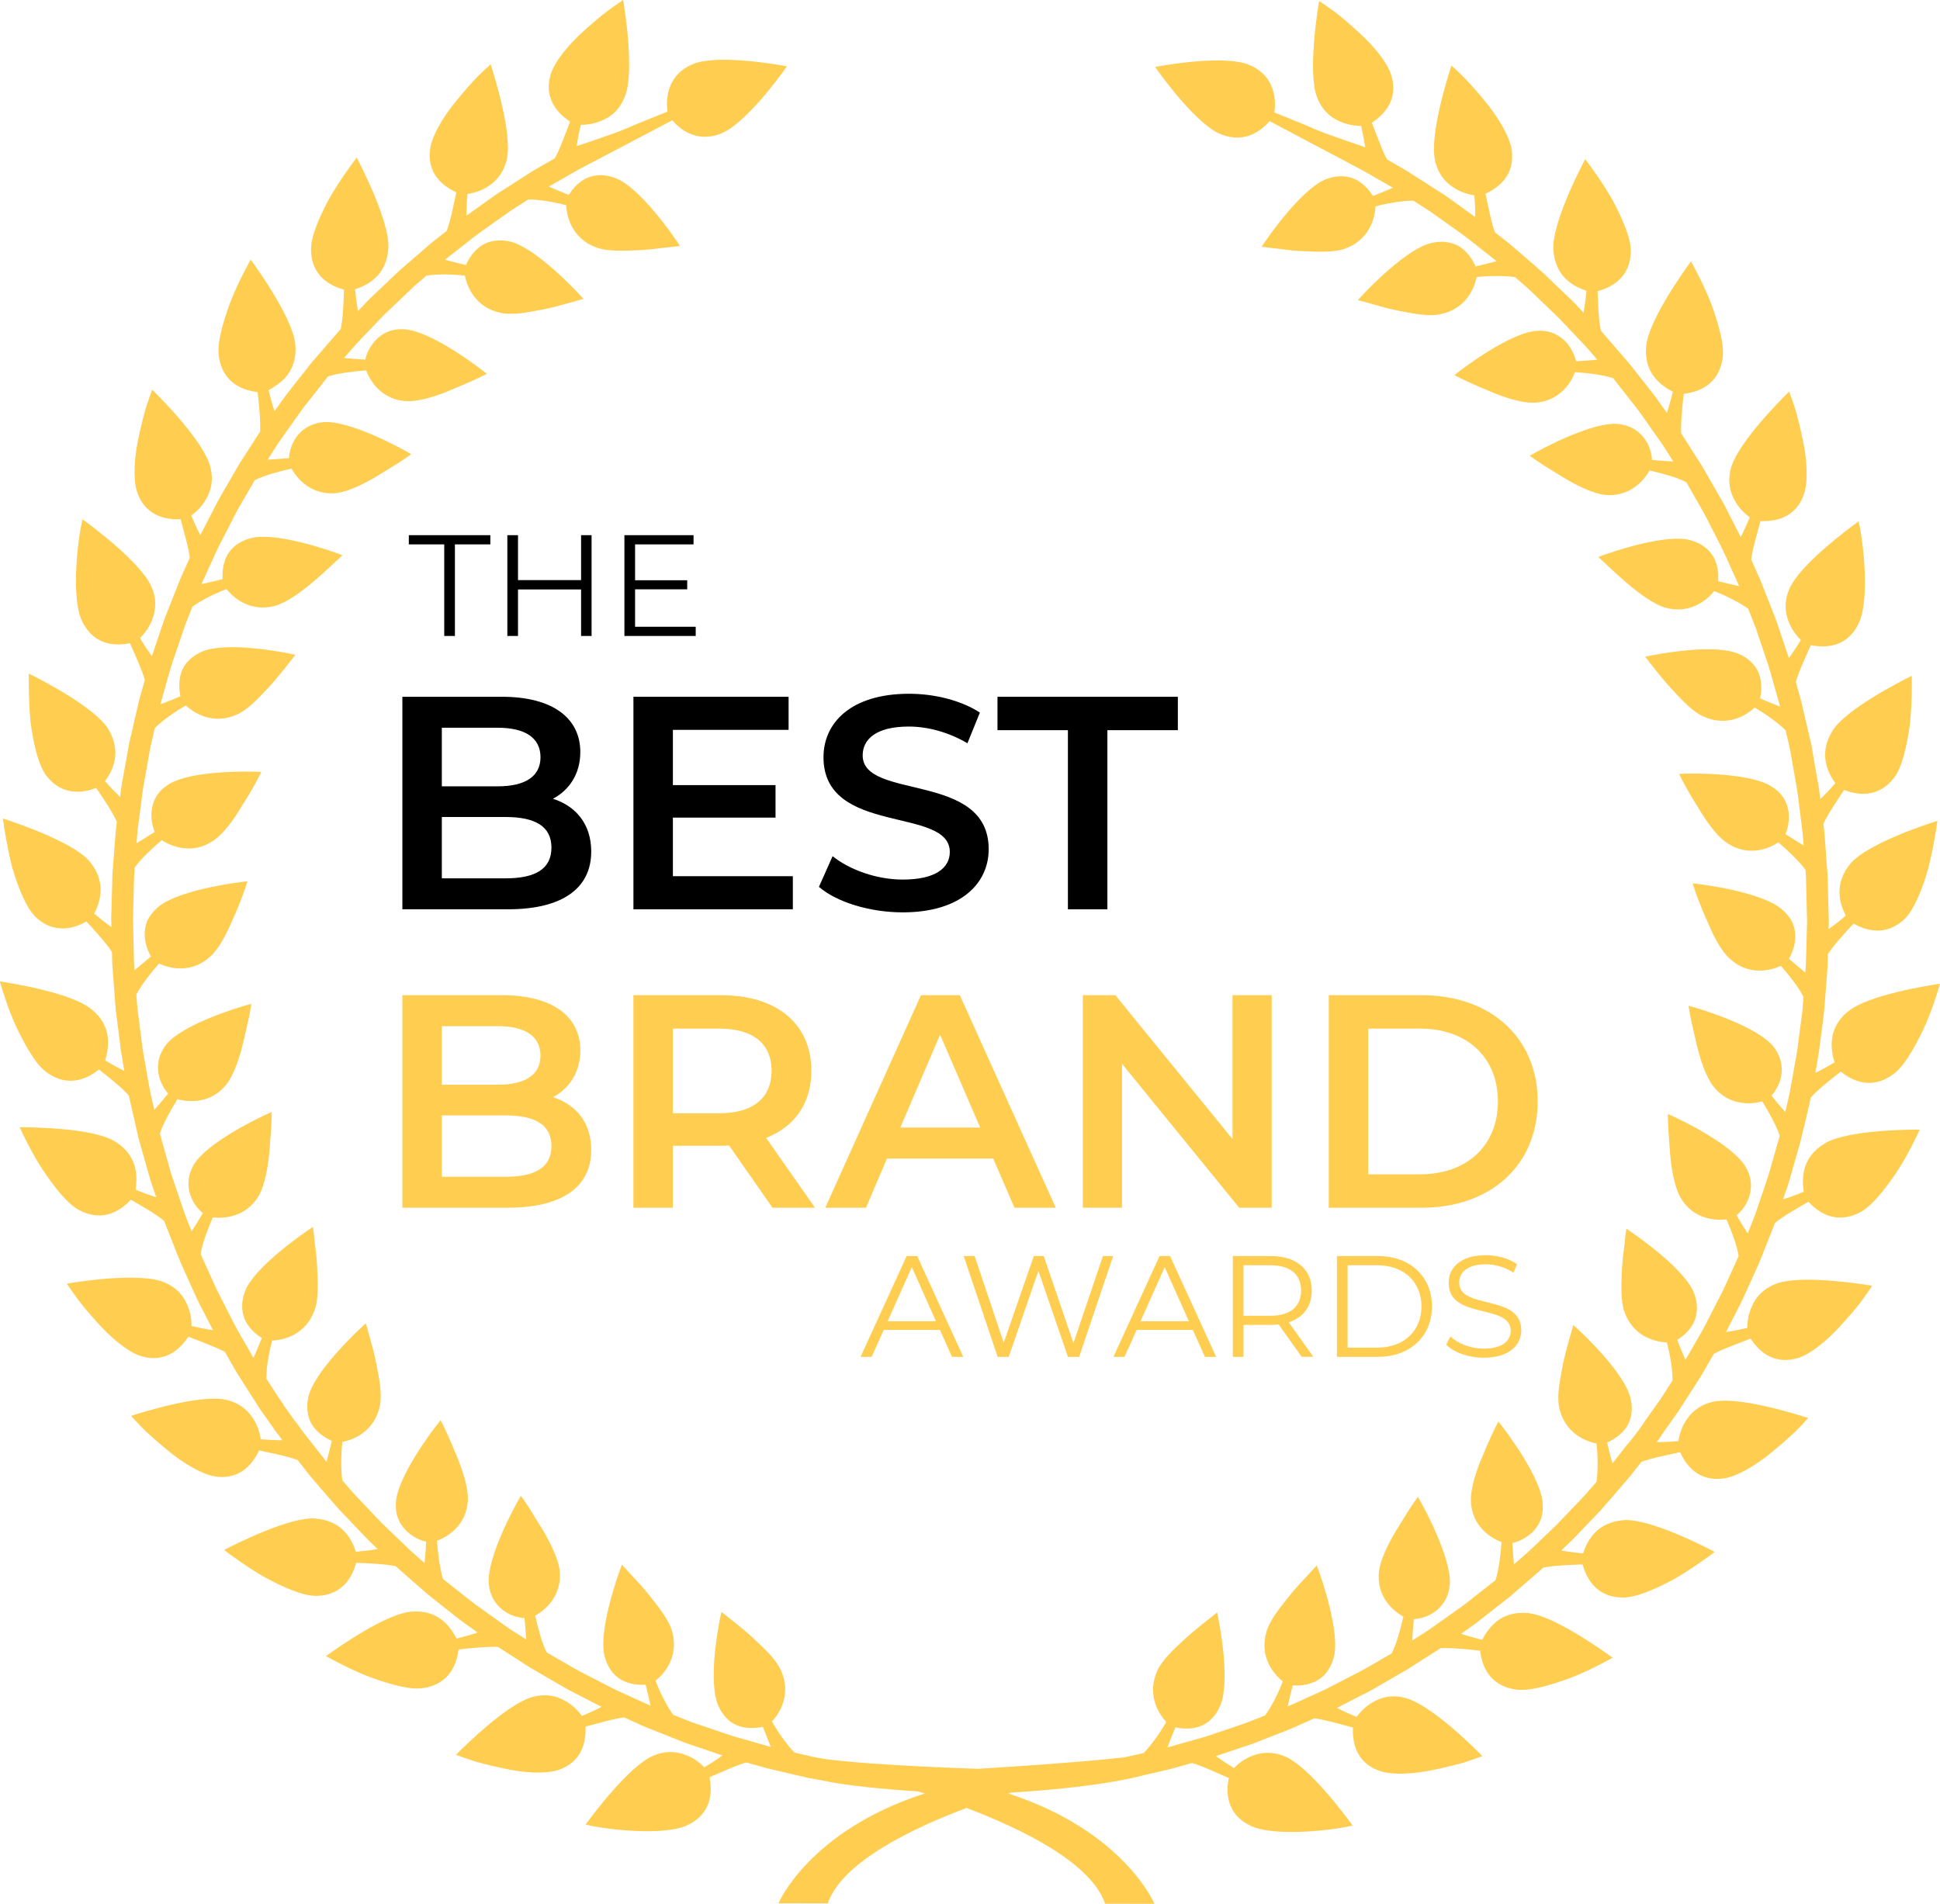 <?xml version="1.0" encoding="UTF-8"?>
<svg id="Layer_1" data-name="Layer 1" xmlns="http://www.w3.org/2000/svg" viewBox="0 0 707.45 694.37">
  <defs>
    <style>
      .cls-1, .cls-2 {
        stroke-width: 0px;
      }

      .cls-2 {
        fill: #ffcd4f;
      }
    </style>
  </defs>
  <g>
    <path class="cls-2" d="m103.39,512.29h0s-.4-.58-1.02-1.46c-.64-.86-1.43-2.05-2.17-3.24-1.53-2.4-3.06-4.76-3.06-4.76-.09-3.93,1.03-9.97,2.12-13.92,3.97-.12,12.12-1.92,15.43-10.97,1.55-4.1,1.24-10.51.93-16.56-.18-3.01-.54-5.89-.87-8.31-.2-2.44-.45-4.41-.61-5.59-4.61,2.98-21.72,15.12-24.8,23.52-1.74,4.66-1.08,8.51.48,11.34,1.64,2.81,4.07,4.67,5.66,5.64-.8,2.07-1.91,4.74-3.05,7.26,0,0-.95-1.66-2.41-4.21-1.43-2.56-3.5-5.87-5.22-9.34-1.78-3.49-3.55-6.94-4.88-9.59-.7-1.27-1.18-2.38-1.53-3.16-.33-.77-.55-1.23-.55-1.23h-.02l-4.66-10.34c.58-3.88,2.88-9.76,4.44-13.37,4,.49,12.35.03,16.99-8.27,1.9-3.56,3.12-9.7,3.61-15.38.24-3.21.48-6.25.68-8.84.15-2.58.2-4.69.2-5.93-5.06,2.15-23.62,11.26-28.35,19.13-1.09,1.81-1.62,3.5-1.87,5.14-.87,6.11,2.74,10.74,5.12,12.61-1.12,1.9-2.6,4.33-4.1,6.65,0,0-.43-1.11-1.08-2.74-.6-1.61-1.56-3.75-2.24-6.01-1.5-4.41-2.98-8.84-2.98-8.84,0,0-.58-1.77-1.2-3.53-.47-1.77-1.01-3.56-1.01-3.56v-.05l-3.07-10.94c1.18-3.71,4.3-9.16,6.42-12.55,3.86,1.11,12.22,1.9,18.02-5.6,2.56-3.41,4.73-9.68,6.05-15.5,1.39-5.84,2.6-11.38,2.87-13.66-5.32,1.34-25.02,7.57-30.88,14.65-6.14,7.79-1.95,15.29.55,18.08-1.42,1.68-3.2,3.86-5.06,5.93,0,0-.41-1.9-1.08-4.75-.73-2.85-1.25-6.71-1.99-10.55-.64-3.83-1.38-7.67-1.66-10.59-.38-2.9-.62-4.84-.62-4.84h0s-.35-2.8-.72-5.64c-.18-1.42-.26-2.83-.35-3.88-.08-1.08-.13-1.81-.13-1.81,1.75-3.46,5.64-8.33,8.27-11.31,3.69,1.74,11.74,3.88,18.71-2.58,3.19-2.84,5.96-8.25,8.18-13.56,2.72-5.83,4.67-11.48,5.36-13.84-5.45.52-25.87,3.47-32.73,9.5-1.56,1.39-2.7,2.84-3.5,4.27-2.69,5.58-.43,11.1,1.04,13.64-1.67,1.42-3.84,3.23-5.99,5.03,0,0-.08-1.15-.2-2.89-.05-1.77-.11-4.09-.15-6.41-.11-4.7-.24-9.37-.24-9.37l.22-7.45s.08-2.83.14-5.67c.03-2.87.3-5.69.3-5.69,2.26-3.21,6.84-7.45,9.87-9.98,3.33,2.22,11.09,5.51,18.85.15,3.67-2.43,7.5-7.74,10.51-12.88,3.33-5.1,5.93-10.04,6.94-12.15-5.47-.32-26.11-.43-33.81,4.55-4.32,2.69-5.76,6.22-6.17,9.43-.39,3.23.42,6.18,1.09,7.9-1.87,1.18-4.21,2.7-6.61,4.13,0,0,.12-1.95.39-4.87.4-2.91.89-6.77,1.39-10.64.41-3.89,1.16-7.71,1.68-10.59.52-2.89.83-4.79.83-4.79v-.02s.14-.67.33-1.75c.19-1.03.4-2.44.77-3.81.64-2.78,1.26-5.54,1.26-5.54,2.78-2.8,7.74-6.26,11.37-8.25,2.87,2.76,9.86,7.25,18.64,3.3,1.89-.86,3.93-2.37,5.94-4.2,2-1.86,3.97-3.99,5.99-6.14,4.26-4.72,7.77-9.53,9.37-11.43-2.7-.58-9.17-1.86-16.03-2.44-6.83-.62-13.93-.49-18.1,1.29-1.89.83-3.4,1.89-4.57,3.01-2.31,2.2-3.26,4.81-3.54,7.22-.31,2.43-.03,4.61.29,6.05-2.04.87-4.72,1.96-7.33,2.95,0,0,1.28-4.48,2.53-9,.66-2.24,1.27-4.5,1.81-6.16.57-1.66.96-2.77.96-2.77l2.4-7.06s.18-.58.49-1.43c.11-.32.21-.64.33-.96.06-.21.12-.37.19-.55.24-.77.55-1.58.87-2.38,1.06-2.65,2.11-5.32,2.11-5.32,3.13-2.34,8.6-5,12.44-6.42,2.46,3.16,8.7,8.64,17.95,6.05,8.39-2.53,20.81-15.27,24.32-18.37-5.08-2.03-24.9-8.67-33.53-6.21-4.79,1.3-7.59,4.06-8.91,7.02-1.32,3-1.39,6.04-1.26,7.88-2.17.55-4.93,1.24-7.7,1.81,0,0,.8-1.77,2.01-4.44,1.24-2.63,2.77-6.24,4.51-9.75,1.8-3.44,3.55-6.93,4.88-9.51,1.3-2.63,2.29-4.32,2.29-4.32l5.7-9.84c3.4-1.84,9.56-3.36,13.43-4.27,1.92,3.52,7.21,10.01,16.66,8.91,4.03-.55,9.62-3.19,14.54-6.17,2.78-1.69,5.37-3.32,7.54-4.64,2.21-1.41,3.95-2.63,4.93-3.34-4.7-2.81-22.98-12.48-32.14-11.69-2.09.21-3.76.77-5.24,1.52-5.48,2.88-7.08,8.56-7.2,11.6-2.22.18-5.01.43-7.79.58,0,0,.63-1.02,1.57-2.47.98-1.45,2.15-3.5,3.55-5.35,2.67-3.83,5.39-7.62,5.39-7.62,0,0,1.1-1.55,2.16-3.04,1.12-1.49,2.31-2.95,2.31-2.95l3.13-3.96h0s3.89-4.97,3.89-4.97c3.73-1.24,9.95-1.93,13.93-2.22,1.38,3.81,5.68,10.98,15.16,11.24,4.29.08,10.62-1.86,16.06-4.23,5.62-2.29,10.74-4.63,12.75-5.77-4.24-3.47-20.86-15.7-30.02-16.22-5.04-.34-8.31,1.65-10.55,4.02-2.2,2.37-3.35,5.14-3.71,7.01-2.19-.09-5.04-.29-7.8-.55,0,0,1.3-1.47,3.2-3.67,1.92-2.23,4.68-4.96,7.36-7.82,1.35-1.38,2.67-2.81,3.95-4.15,1.32-1.24,2.58-2.43,3.61-3.43,2.12-2.01,3.56-3.38,3.56-3.38,0,0,2.02-1.98,4.12-3.92,2.15-1.81,4.3-3.7,4.3-3.7,3.89-.63,9.97-.48,14.03.01.72,3.91,3.72,11.67,13.14,13.6,2.07.45,4.59.39,7.31.11,2.67-.34,5.57-.93,8.45-1.44,3.13-.68,6.11-1.46,8.57-2.17,2.56-.71,4.6-1.26,5.73-1.63-3.63-4.13-18.14-19.1-26.95-20.93-2.03-.44-3.86-.47-5.47-.24-1.57.23-2.92.71-4.15,1.37-1.14.67-2.12,1.51-2.98,2.4-1.66,1.77-2.71,3.72-3.31,5.06-2.16-.49-4.95-1.18-7.63-1.93,0,0,3.66-2.85,7.33-5.74,3.61-3,7.45-5.62,7.45-5.62l6.11-4.34h0s.55-.39,1.45-1.01c.39-.3.84-.61,1.33-.94.11-.08.2-.14.3-.23.23-.12.47-.31.71-.45.15-.07.36-.21.36-.21l-.02-.02c.21-.13.37-.23.55-.34,2.38-1.55,4.79-3.06,4.79-3.06,3.88-.09,9.93,1.02,13.86,2.09.14,3.98,1.99,12.11,10.99,15.41,4.14,1.55,10.52,1.2,16.62.93,3-.21,5.87-.55,8.25-.87,2.47-.23,4.44-.48,5.59-.64-2.9-4.64-15.1-21.69-23.52-24.72-4.66-1.8-8.51-1.14-11.34.45-2.83,1.64-4.67,4.07-5.65,5.67-2.06-.83-4.73-1.9-7.3-3.04,0,0,1.7-.97,4.24-2.41,2.56-1.43,5.88-3.52,9.37-5.24,1.97-1.01,17.96-9.43,31.44-16.54,2.68,3.15,8.77,8.4,17.77,4.84,8.54-3.41,20.9-19.96,24.01-24.51-5.39-1.02-25.79-4.33-34.27-.81-10.26,4.25-9.71,14.13-9.26,17.32-6.49,2.61-12.7,5.11-14.89,6.11-3.58,1.64-18.26,6.5-18.26,6.5.41-2.75,1.01-5.58,1.53-7.77,1.98,0,5.12-.33,8.21-1.81,3.15-1.39,6.17-3.98,7.99-8.87,1.65-4.39,1.6-11.76,1.17-18.65-.49-6.92-1.46-13.46-1.95-16.21-1.29.86-3.43,2.34-5.96,4.21-2.52,1.9-5.35,4.36-8.15,6.86-5.62,5.04-10.69,11.17-12.17,15.7-3.18,9.87,3.61,15.35,6.95,17.58-.71,1.96-1.66,4.36-2.63,6.82-.95,2.46-1.95,4.82-2.92,6.55,0,0-1.21.71-3.09,1.78-1.84,1.08-4.35,2.41-6.74,3.99-4.78,3.08-9.57,6.15-9.57,6.15h0s-.71.39-1.69,1.09c-.96.69-2.29,1.61-3.61,2.53-2.59,1.86-5.2,3.72-5.2,3.72l-2.34,1.68c0-1.59.06-3.19.12-4.69.06-1.17.15-2.24.23-3.22,1.97-.28,5.06-1.05,7.85-2.98,2.84-1.91,5.48-4.85,6.58-9.97,1.83-9.2-4.24-29.02-5.96-34.34-1.17,1.02-3.09,2.78-5.29,5-2.18,2.34-4.63,5.09-7.01,8.06-4.85,5.76-8.87,12.63-9.68,17.28-.08.6-.17,1.09-.21,1.62-.71,9.06,6.21,13.12,9.69,14.75-.93,3.99-2.09,10.38-3.52,14.04,0,0-1.36,1.11-3.44,2.69-2.11,1.6-4.72,3.92-7.34,6.2-2.65,2.31-5.33,4.54-7.25,6.33-1.89,1.78-3.19,3.01-3.19,3.01h.02s-2.84,2.71-5.68,5.41c-1.44,1.32-2.78,2.75-3.79,3.85-1.03,1.05-1.69,1.75-1.69,1.75-.49-2.77-.85-5.66-1.05-7.93,1.86-.63,4.87-1.8,7.36-4.15,2.54-2.28,4.48-5.88,4.78-10.97.43-9.2-8.97-27.96-11.55-32.94-1.87,2.46-6.22,8.39-9.99,14.9-3.56,6.7-6.76,13.81-6.67,18.67.1,10.48,8.19,13.54,12.03,14.62-.14,4.23-.38,10.57-1.2,14.4,0,0-.98,1.02-2.34,2.65-1.4,1.62-3.26,3.78-5.12,5.92-1.9,2.13-3.76,4.3-5.02,6.01-1.36,1.68-2.2,2.79-2.2,2.79h-.02s-1.99,2.53-3.97,5.06c-1.01,1.24-1.95,2.53-2.67,3.54-.68.96-1.15,1.62-1.15,1.62l-1.65,2.34c-.52-1.52-.96-3.06-1.37-4.53-.31-1.15-.57-2.23-.81-3.15,1.67-.97,4.5-2.57,6.64-5.21,2.15-2.68,3.6-6.45,3.1-11.61-.91-9.13-12.97-26.29-16.25-30.79-1.48,2.71-5.01,9.13-7.68,16.19-2.58,7.16-4.73,14.6-3.87,19.46.08.55.21,1.05.3,1.58,2.26,8.93,10.01,10.63,13.77,11.08.49,4.19,1.12,10.47.92,14.41,0,0-3.78,5.88-7.56,11.75-3.5,6.07-7.01,12.11-7.01,12.11,0,0-.46.88-1.18,2.17-.69,1.29-1.56,3.03-2.47,4.78-1.8,3.47-3.6,6.97-3.6,6.97-1.26-2.44-2.43-5.08-3.3-7.17,1.59-1.17,3.98-3.25,5.57-6.27,1.68-2.97,2.67-6.86,1.28-11.89-2.63-9.02-17.07-23.78-21.08-27.74-.55,1.45-1.43,3.89-2.4,6.92-.86,3.04-1.75,6.65-2.53,10.34-1.66,7.34-2.08,15.28-.64,19.83,3.21,9.86,11.89,10.31,15.94,10.17,1.02,3.96,2.88,10.16,3.34,14.07,0,0-.58,1.26-1.46,3.24-.89,1.95-2.09,4.53-3.1,7.21-2.09,5.28-4.18,10.58-4.18,10.58v-.02s-.33.75-.69,1.87c-.41,1.14-.9,2.68-1.44,4.21-1.02,3.03-2.05,6.07-2.05,6.07l-.92,2.71c-.94-1.3-1.81-2.59-2.65-3.88-.61-.98-1.18-1.9-1.7-2.72,1.41-1.41,3.5-3.84,4.6-7.07,1.15-3.21,1.65-7.13-.51-11.89-3.91-8.54-20.49-21.08-25.01-24.33-1.63,5.99-4.49,28.97,0,37.5.26.49.52.98.8,1.4,4.76,7.77,12.72,7,16.5,6.26,1.59,3.79,4.42,9.66,5.41,13.46,0,0-.48,1.69-1.2,4.18-.77,2.54-1.54,5.93-2.32,9.34-.78,3.4-1.55,6.82-2.17,9.35-.46,2.57-.78,4.32-.78,4.32h.01s-.71,3.85-1.39,7.72c-.79,3.86-1.18,7.76-1.18,7.76-2-1.96-4.03-4.11-5.51-5.8,1.21-1.63,2.89-4.33,3.55-7.71.63-3.34.14-7.34-2.59-11.7-5.07-7.66-23.69-17.34-28.72-19.85-.08,3.09-.08,10.47.64,17.95,1.03,7.55,2.78,15.18,5.58,19.07,6.3,8.39,14.59,6.11,18.31,4.7,2.43,3.47,6.01,8.8,7.56,12.38,0,0-.19,1.39-.4,3.5-.15,2.15-.37,4.98-.62,7.81-.21,2.84-.42,5.69-.6,7.79-.05,2.15-.08,3.58-.08,3.58v-.02l-.36,12.84.08,2.86c-1.29-.9-2.61-1.92-3.81-2.88-.89-.74-1.71-1.41-2.46-2.06.96-1.75,2.18-4.69,2.32-8.12.11-3.41-.91-7.3-4.24-11.16-6.16-6.86-26.06-13.66-31.37-15.38.36,3.07,1.49,10.36,3.33,17.63,2.09,7.31,5.02,14.58,8.3,17.99.39.39.77.77,1.15,1.08,7.15,5.9,14.37,2.72,17.65.85,2.89,3.12,7.22,7.84,9.31,11.12,0,0,.09,1.77.12,4.39.2,2.59.46,6.1.74,9.57.25,3.5.45,6.99.83,9.56.32,2.62.55,4.35.55,4.35h.03s.46,3.88.96,7.8c.58,3.84,1.32,7.73,1.32,7.73-2.5-1.22-5.04-2.68-7-3.83,1.13-3.84,3.1-12.3-5.12-18.74-7.11-5.79-27.79-9.25-33.3-10.08.9,2.94,2.92,9.96,6.13,16.84,3.3,6.86,7.04,13.6,11.09,16.41,8.52,6.1,15.8,1.35,18.93-1.12,3.28,2.59,8.3,6.52,10.88,9.47,0,0,1.26,5.55,2.53,11.1.6,2.79,1.26,5.53,1.89,7.6.6,2.05.98,3.41.98,3.41,0,0,.86,3.1,1.74,6.17.42,1.55.87,3.09,1.29,4.23.39,1.14.63,1.91.63,1.91l.93,2.7c-1.51-.46-3.06-1.02-4.49-1.53-1.11-.46-2.12-.88-3.01-1.23.23-1.93.61-5.15-.3-8.43-.89-3.29-3.08-6.71-7.53-9.33-7.93-4.64-28.88-5.02-34.47-5.02,1.34,2.79,4.41,9.44,8.57,15.76,4.29,6.31,9.02,12.46,13.44,14.61.51.27.99.49,1.46.68,8.54,3.44,14.49-1.84,17.07-4.62,3.66,2.1,9.17,5.22,12.15,7.74,0,0,2.59,6.51,5.12,13.02,1.32,3.26,2.84,6.39,3.88,8.82,1.08,2.35,1.78,3.98,1.78,3.98l.02-.02s.4.93,1,2.22c.61,1.38,1.55,3.1,2.44,4.84,1.78,3.5,3.58,6.99,3.58,6.99-2.75-.39-5.57-.99-7.81-1.52,0-1.96-.29-5.14-1.8-8.18-1.37-3.14-3.98-6.21-8.85-8.02-4.44-1.62-11.75-1.59-18.64-1.2-6.91.49-13.47,1.46-16.19,1.96.85,1.28,2.32,3.44,4.19,5.95,1.87,2.54,4.35,5.36,6.87,8.19,4.98,5.59,11.12,10.66,15.64,12.17,9.89,3.17,15.36-3.6,17.6-6.96,1.95.72,4.36,1.65,6.79,2.63,2.47.98,4.84,1.96,6.58,2.95,0,0,.69,1.24,1.75,3.1,1.11,1.83,2.41,4.36,4.01,6.73,3.06,4.79,6.11,9.59,6.11,9.59,0,0,.43.66,1.08,1.69.71.99,1.63,2.29,2.56,3.58,1.87,2.65,3.7,5.27,3.7,5.27l6.38-4.64-4.32-6.08Z"/>
    <path class="cls-2" d="m593.75,526.43c-2.87,3.66-5.76,7.33-5.76,7.33-.77-2.71-1.45-5.48-1.93-7.64,1.35-.58,3.3-1.64,5.07-3.32.89-.84,1.72-1.84,2.4-2.96.64-1.2,1.14-2.6,1.37-4.15.25-1.62.2-3.44-.26-5.47-1.78-8.81-16.75-23.34-20.9-26.95-.37,1.12-.87,3.22-1.63,5.71-.71,2.47-1.5,5.45-2.15,8.57-.55,2.89-1.12,5.76-1.46,8.47-.32,2.7-.35,5.2.08,7.28,1.96,9.41,9.7,12.42,13.6,13.17.51,4.07.6,10.13,0,14.02,0,0-1.86,2.15-3.73,4.29-1.9,2.12-3.91,4.15-3.91,4.15v-.02s-1.32,1.39-3.35,3.53c-1,1.06-2.2,2.31-3.46,3.61-1.32,1.26-2.72,2.61-4.13,3.96-2.84,2.68-5.61,5.44-7.83,7.35-2.19,1.93-3.69,3.19-3.69,3.19-.28-2.77-.43-5.59-.55-7.8,1.87-.36,4.66-1.52,7.05-3.69,2.34-2.24,4.36-5.5,4-10.6-.48-9.11-12.72-25.8-16.19-29.99-1.14,2.03-3.52,7.15-5.79,12.7-2.37,5.46-4.32,11.8-4.23,16.07.23,9.51,7.43,13.8,11.22,15.19-.31,3.95-1,10.17-2.24,13.91l-8.93,7.01h0s-1.48,1.17-2.94,2.31c-1.52,1.09-3.06,2.15-3.06,2.15,0,0-3.79,2.72-7.61,5.41-1.89,1.39-3.9,2.56-5.36,3.55-1.47.93-2.46,1.56-2.46,1.56.13-2.78.39-5.6.58-7.79,3.03-.12,8.7-1.74,11.61-7.22.74-1.46,1.29-3.13,1.49-5.23.84-9.12-8.81-27.43-11.61-32.15-.74,1-1.95,2.72-3.35,4.91-1.36,2.17-2.97,4.79-4.67,7.52-2.95,4.95-5.61,10.54-6.17,14.59-1.12,9.44,5.36,14.71,8.87,16.66-.87,3.87-2.41,10.03-4.27,13.44l-9.84,5.67h-.03s-1.65.99-4.27,2.26c-2.61,1.34-6.08,3.12-9.53,4.93-3.53,1.71-7.14,3.2-9.77,4.48-2.67,1.17-4.45,1.98-4.45,1.98.6-2.73,1.28-5.53,1.83-7.67,1.86.13,4.9.05,7.9-1.27,2.97-1.32,5.73-4.09,7.05-8.9,2.46-8.63-4.18-28.45-6.18-33.56-.83.84-2.18,2.34-3.84,4.15-1.68,1.76-3.64,3.87-5.56,6.2-3.8,4.73-7.85,9.65-8.99,13.96-2.63,9.25,2.87,15.5,6.01,17.93-1.43,3.84-4.12,9.34-6.49,12.45,0,0-2.61,1.04-5.27,2.08-1.32.55-2.65.99-3.66,1.34-1.02.33-1.71.58-1.71.58v.02l-7.06,2.37s-1.11.39-2.75.94c-1.66.57-3.94,1.15-6.16,1.8-4.52,1.29-8.99,2.52-8.99,2.52.99-2.63,2.07-5.26,2.94-7.33,1.46.33,3.64.63,6.05.32,2.43-.29,5.04-1.23,7.22-3.53,1.17-1.16,2.18-2.65,3.01-4.56,1.81-4.16,1.93-11.28,1.32-18.11-.58-6.86-1.83-13.32-2.41-16.01-1.9,1.59-6.68,5.12-11.42,9.37-2.15,1.98-4.32,3.96-6.16,5.96-1.84,1.98-3.37,4-4.24,5.95-3.94,8.75.55,15.74,3.27,18.63-1.96,3.61-5.47,8.54-8.24,11.36,0,0-2.76.62-5.53,1.23-.58.16-1.14.27-1.69.37-19.51,2.17-53.08,4.15-53.08,4.15,0,0-37.59-1.14-55.91-3.56,0,0-.71-.12-1.75-.32-1.05-.19-2.46-.39-3.84-.76-2.77-.66-5.53-1.29-5.53-1.29-2.78-2.8-6.26-7.76-8.22-11.35,2.74-2.87,7.25-9.86,3.28-18.62-.84-1.92-2.33-3.96-4.19-5.99-1.81-1.95-3.99-3.93-6.11-5.96-4.72-4.27-9.5-7.81-11.42-9.38-.6,2.7-1.86,9.14-2.46,16-.6,6.83-.51,13.96,1.29,18.08.82,1.91,1.83,3.41,2.98,4.61,2.18,2.31,4.78,3.24,7.22,3.53,2.43.33,4.61.02,6.07-.3.85,2.05,1.94,4.7,2.9,7.35,0,0-4.47-1.29-8.97-2.59-2.25-.64-4.51-1.23-6.16-1.81-1.66-.55-2.75-.92-2.75-.92l-7.08-2.43h0s-.4-.12-.96-.31c-.27-.09-.61-.21-.96-.3-.99-.34-2.2-.78-3.41-1.27-2.66-1.06-5.3-2.11-5.3-2.11-2.32-3.13-5.02-8.63-6.42-12.46,3.14-2.44,8.64-8.66,6.04-17.95-1.15-4.29-5.16-9.19-8.95-13.98-1.91-2.32-3.88-4.47-5.55-6.21-1.64-1.81-3-3.31-3.81-4.13-2.01,5.1-8.68,24.91-6.25,33.54,1.29,4.79,4.04,7.59,7,8.93,2.98,1.3,6.04,1.41,7.91,1.29.54,2.12,1.21,4.91,1.8,7.67,0,0-1.78-.83-4.45-2.03-2.63-1.24-6.24-2.74-9.72-4.5-3.44-1.77-6.93-3.58-9.51-4.89-2.63-1.31-4.32-2.32-4.32-2.32h0l-9.85-5.69c-1.83-3.39-3.35-9.57-4.23-13.44,3.53-1.9,10-7.2,8.91-16.65-.51-4.04-3.21-9.62-6.13-14.58-1.71-2.73-3.34-5.35-4.64-7.54-1.41-2.2-2.61-3.91-3.35-4.92-2.83,4.72-12.51,22.97-11.7,32.14.21,2.09.74,3.78,1.49,5.2,2.88,5.52,8.54,7.11,11.55,7.26.21,2.18.43,5.01.58,7.77,0,0-1.02-.64-2.46-1.56-1.46-.96-3.47-2.12-5.36-3.54-3.79-2.74-7.58-5.44-7.58-5.44,0,0-1.55-1.08-3.04-2.15-1.47-1.17-2.95-2.3-2.95-2.3l-8.93-7.04c-1.21-3.75-1.92-10.01-2.18-13.95,3.78-1.39,10.97-5.66,11.26-15.12.07-4.29-1.88-10.63-4.21-16.08-2.26-5.66-4.66-10.74-5.75-12.77-3.52,4.25-15.78,20.86-16.28,29.99-.37,5.07,1.68,8.33,4.01,10.57,2.37,2.22,5.13,3.37,7.02,3.73-.12,2.22-.3,5.01-.6,7.79,0,0-1.44-1.29-3.67-3.21-2.19-1.92-4.95-4.69-7.77-7.36-1.41-1.36-2.82-2.72-4.15-3.98-1.24-1.3-2.43-2.55-3.42-3.61-2.05-2.12-3.35-3.54-3.35-3.54h-.01s-1.98-2.03-3.9-4.15c-1.84-2.15-3.71-4.3-3.71-4.3-.6-3.91-.48-9.96.02-14.03,3.94-.73,11.68-3.71,13.66-13.14.43-2.03.39-4.6.11-7.28-.36-2.68-.92-5.6-1.47-8.45-.64-3.14-1.43-6.12-2.14-8.61-.72-2.46-1.21-4.57-1.62-5.74-4.1,3.61-19.13,18.14-20.96,26.95-.46,2.02-.49,3.85-.23,5.45.2,1.56.67,2.95,1.33,4.14.68,1.16,1.5,2.15,2.4,3.01,1.78,1.65,3.7,2.7,5.07,3.31-.51,2.15-1.2,4.93-1.95,7.62,0,0-2.89-3.66-5.75-7.33-2.95-3.61-5.61-7.49-5.61-7.49l-6.38,4.64,1.66,2.34c-1.57-.02-3.16-.05-4.67-.16-1.17-.09-2.24-.14-3.22-.21-.3-1.96-1.03-5.05-2.99-7.87-1.89-2.83-4.87-5.5-9.94-6.59-9.21-1.84-29.03,4.19-34.37,5.93,1.05,1.14,2.8,3.07,5.01,5.29,2.33,2.16,5.13,4.63,8.05,7.03,5.74,4.84,12.61,8.87,17.27,9.72.55.08,1.09.11,1.61.2,9.06.69,13.14-6.19,14.75-9.66,3.99.93,10.37,2.1,14.07,3.52,0,0,1.06,1.38,2.69,3.44,1.56,2.12,3.87,4.72,6.14,7.38,2.32,2.62,4.55,5.29,6.3,7.24,1.81,1.9,3.05,3.19,3.05,3.19v-.03s2.7,2.84,5.39,5.7c1.34,1.45,2.75,2.81,3.83,3.85,1.08.99,1.78,1.69,1.78,1.69-2.78.48-5.67.8-7.96,1.01-.63-1.89-1.78-4.9-4.13-7.37-2.29-2.53-5.89-4.44-10.96-4.79-9.18-.46-28,8.93-32.96,11.49,2.47,1.9,8.39,6.24,14.9,10,6.72,3.61,13.8,6.77,18.65,6.74,10.48-.11,13.55-8.18,14.62-12.04,4.23.14,10.58.39,14.43,1.23,0,0,1.01.97,2.64,2.37,1.62,1.4,3.75,3.27,5.9,5.15,2.13,1.84,4.3,3.73,6.01,5.02,1.68,1.32,2.8,2.22,2.8,2.22h-.03s2.53,1.96,5.05,3.96c1.24,1.02,2.55,1.98,3.54,2.65.96.74,1.63,1.14,1.63,1.14l2.33,1.71c-1.5.48-3.07.93-4.53,1.34-1.15.29-2.2.58-3.16.81-.94-1.72-2.53-4.54-5.19-6.65-2.65-2.17-6.44-3.61-11.57-3.12-9.14.89-26.33,12.89-30.85,16.19,2.72,1.49,9.13,5.02,16.19,7.71,7.16,2.59,14.59,4.76,19.44,3.91.57-.08,1.09-.2,1.58-.31,8.94-2.25,10.65-9.98,11.13-13.73,4.16-.49,10.47-1.12,14.4-.93,0,0,5.86,3.78,11.75,7.58,6.02,3.51,12.08,7.02,12.08,7.02h.03s.87.49,2.12,1.2c1.3.68,3.04,1.57,4.81,2.47,3.49,1.8,6.99,3.58,6.99,3.58-2.48,1.27-5.12,2.46-7.19,3.32-1.15-1.58-3.28-4-6.3-5.59-2.97-1.69-6.82-2.68-11.86-1.3-9.02,2.62-23.82,17.06-27.78,21.05,1.45.55,3.91,1.45,6.87,2.41,3.06.88,6.68,1.77,10.38,2.54,7.33,1.67,15.25,2.12,19.82.69,9.88-3.22,10.32-11.89,10.17-15.92,3.99-1.04,10.17-2.88,14.1-3.34,0,0,1.3.6,3.25,1.47,1.92.88,4.51,2.12,7.19,3.09,5.29,2.12,10.58,4.21,10.58,4.21,0,0,.74.34,1.87.71,1.15.38,2.66.9,4.19,1.41,3.03,1.05,6.07,2.07,6.07,2.07l2.69.91c-1.23.95-2.58,1.84-3.86,2.62-.99.63-1.89,1.18-2.73,1.71-1.38-1.4-3.79-3.47-7.02-4.58-3.22-1.17-7.16-1.64-11.94.49-8.52,3.89-21.06,20.46-24.35,24.95,5.99,1.65,28.97,4.53,37.5.05.51-.25,1-.51,1.43-.79,7.74-4.76,6.97-12.7,6.26-16.5,3.76-1.55,9.66-4.39,13.43-5.39,0,0,1.72.48,4.24,1.18,2.5.78,5.9,1.55,9.3,2.34,3.41.81,6.83,1.6,9.39,2.18,2.56.47,4.29.77,4.29.77,9.09,2.01,23.35,3.3,35.36,4.09.76.23,1.52.44,2.48.74-42.3,13.66-53.37,40.07-53.37,40.07l18.01.03c5.14-15.22,31.32-27.56,50.58-34.81,19.23,7.28,45.41,19.72,50.53,34.93l17.99.03s-10.98-26.47-53.28-40.22c.43-.14.72-.21,1.12-.34,13.11-.81,34.09-2.64,48.28-6.33v-.03c1.3-.3,2.65-.6,4-.9,3.43-.8,6.82-1.56,9.33-2.35,2.53-.72,4.23-1.17,4.23-1.17,3.78,1,9.65,3.86,13.44,5.46-.74,3.75-1.53,11.69,6.22,16.48.45.24.91.52,1.39.77,8.57,4.5,31.57,1.68,37.54.05-3.27-4.51-15.79-21.08-24.29-25.01-4.78-2.11-8.72-1.68-11.95-.52-3.2,1.12-5.64,3.18-7.02,4.59-.83-.5-1.75-1.08-2.75-1.73-1.26-.79-2.56-1.72-3.85-2.63l2.72-.9s3.04-1.03,6.1-2.06c1.5-.51,3.01-1.01,4.16-1.39,1.15-.39,1.89-.72,1.89-.72h0s5.29-2.06,10.6-4.15c2.66-1.02,5.24-2.22,7.17-3.09,1.93-.89,3.26-1.46,3.26-1.46,3.91.46,10.11,2.34,14.08,3.34-.15,4.06.28,12.77,10.14,15.96,4.55,1.45,12.46,1.02,19.82-.62,3.7-.77,7.31-1.64,10.38-2.52,2.98-1,5.44-1.84,6.87-2.38-3.94-4.04-18.71-18.5-27.73-21.11-5.03-1.44-8.88-.43-11.86,1.26-3.03,1.57-5.12,3.97-6.3,5.54-2.07-.86-4.69-2.01-7.15-3.28,0,0,3.48-1.8,6.99-3.6,1.77-.89,3.49-1.78,4.81-2.44,1.26-.73,2.14-1.21,2.14-1.21h0s6.04-3.5,12.09-7.01c5.9-3.75,11.78-7.52,11.78-7.52,3.94-.2,10.22.43,14.4.92.46,3.79,2.15,11.52,11.08,13.8.49.12,1.02.25,1.58.31,4.86.86,12.27-1.3,19.46-3.88,7.08-2.64,13.47-6.19,16.22-7.65-4.52-3.31-21.68-15.38-30.82-16.29-5.13-.48-8.91.94-11.59,3.11-2.64,2.12-4.27,4.91-5.2,6.65-.96-.28-2-.55-3.15-.86-1.47-.39-3.01-.84-4.53-1.35l2.33-1.64s.66-.48,1.64-1.17c.99-.69,2.29-1.62,3.53-2.65,2.52-1.96,5.05-3.98,5.05-3.98h0s1.11-.87,2.79-2.18c1.71-1.26,3.89-3.14,6.01-5.01,2.14-1.84,4.3-3.73,5.93-5.13,1.62-1.38,2.68-2.37,2.68-2.35,3.79-.83,10.17-1.05,14.37-1.18,1.08,3.85,4.13,11.94,14.61,12.06,4.84.05,11.95-3.07,18.67-6.65,6.51-3.78,12.43-8.12,14.9-9.99-4.95-2.61-23.71-12.04-32.92-11.6-5.06.33-8.65,2.28-10.95,4.78-2.35,2.52-3.55,5.5-4.15,7.37-2.28-.23-5.21-.55-7.94-1.05,0,0,.69-.68,1.74-1.71,1.09-1.02,2.51-2.34,3.85-3.77,2.68-2.85,5.44-5.7,5.44-5.7,0,0,1.2-1.26,3.01-3.13,1.75-1.96,4.03-4.63,6.31-7.25,2.29-2.68,4.61-5.26,6.18-7.36,1.62-2.09,2.7-3.42,2.7-3.42,3.69-1.42,10.07-2.59,14.08-3.54,1.61,3.54,5.65,10.41,14.73,9.71.51-.05,1.03-.09,1.6-.18,4.69-.82,11.55-4.82,17.32-9.68,2.9-2.35,5.71-4.85,8.03-6.98,2.24-2.23,4.01-4.15,5.02-5.32-5.32-1.74-25.11-7.77-34.32-6.01-5.13,1.09-8.06,3.76-9.98,6.58-1.97,2.83-2.71,5.92-3,7.85-.97.08-2.05.15-3.22.23-1.52.1-3.12.14-4.7.14l1.69-2.34-6.39-4.64s-2.66,3.84-5.61,7.45Z"/>
    <path class="cls-2" d="m657.8,411.35c1.26-5.54,2.56-11.09,2.56-11.09,2.59-2.92,7.59-6.86,10.92-9.42,3.1,2.49,10.34,7.22,18.85,1.15,4.1-2.78,7.85-9.54,11.17-16.39,3.23-6.86,5.27-13.87,6.14-16.82-5.5.81-26.18,4.24-33.3,9.97-8.27,6.47-6.28,14.92-5.15,18.74-1.98,1.17-4.51,2.62-7.01,3.82,0,0,.73-3.84,1.32-7.74.51-3.89,1.02-7.76,1.02-7.76,0,0,.23-1.74.55-4.33.39-2.59.6-6.08.86-9.57.29-3.5.57-6.98.73-9.57.09-2.64.12-4.38.12-4.38,2.15-3.31,6.47-8.01,9.36-11.1,3.28,1.84,10.5,5.06,17.65-.83.4-.33.79-.71,1.18-1.09,3.31-3.41,6.23-10.66,8.33-17.96,1.87-7.28,3-14.53,3.38-17.59-5.33,1.66-25.21,8.42-31.4,15.27-3.37,3.84-4.38,7.74-4.29,11.17.11,3.4,1.37,6.33,2.29,8.11-.72.63-1.55,1.33-2.43,2.08-1.21.93-2.53,1.93-3.82,2.86l.07-2.87-.33-12.83h0s-.01-1.43-.09-3.59c-.15-2.09-.37-4.93-.58-7.77-.18-2.83-.39-5.69-.58-7.81-.18-2.14-.39-3.55-.39-3.55,1.61-3.56,5.19-8.84,7.58-12.34,3.72,1.44,12.04,3.73,18.36-4.67,2.81-3.85,4.53-11.48,5.57-19.01.78-7.5.8-14.86.71-17.95-5.01,2.47-23.64,12.12-28.75,19.79-2.72,4.32-3.24,8.33-2.59,11.67.62,3.37,2.31,6.1,3.47,7.71-1.43,1.69-3.47,3.84-5.48,5.79,0,0-.4-3.91-1.18-7.77-.68-3.86-1.35-7.73-1.35-7.73,0,0-.31-1.72-.74-4.3-.62-2.56-1.4-5.95-2.18-9.39-.78-3.38-1.53-6.8-2.29-9.29-.74-2.56-1.18-4.21-1.18-4.21.99-3.79,3.85-9.66,5.44-13.46,3.78.77,11.74,1.52,16.53-6.17.25-.45.52-.91.77-1.44,4.51-8.52,1.72-31.53.11-37.51-4.54,3.28-21.14,15.76-25.06,24.26-2.15,4.76-1.69,8.71-.57,11.92,1.14,3.23,3.2,5.69,4.6,7.07-.49.83-1.08,1.77-1.71,2.74-.83,1.26-1.71,2.58-2.63,3.87l-.93-2.72s-1.05-3.06-2.04-6.09c-.52-1.52-1.03-3.04-1.43-4.21-.36-1.15-.67-1.87-.67-1.87,0,0-2.07-5.28-4.18-10.6-.98-2.68-2.18-5.24-3.06-7.2-.89-1.92-1.46-3.26-1.46-3.26.46-3.88,2.35-10.07,3.38-14.05,4.06.15,12.76-.28,15.98-10.12,1.43-4.54,1.03-12.48-.62-19.82-.75-3.7-1.66-7.33-2.49-10.37-.97-3.01-1.84-5.45-2.4-6.9-4.03,3.94-18.51,18.67-21.17,27.72-1.39,5.02-.4,8.84,1.26,11.86,1.58,3.01,3.96,5.14,5.56,6.29-.87,2.07-2.04,4.72-3.31,7.19,0,0-1.77-3.5-3.56-7.01-.91-1.74-1.78-3.49-2.46-4.81-.73-1.28-1.2-2.12-1.2-2.12h0s-3.49-6.07-6.98-12.12c-3.76-5.89-7.52-11.78-7.52-11.78-.21-3.94.45-10.23.94-14.41,3.78-.45,11.52-2.14,13.8-11.05.11-.5.23-1.02.32-1.59.85-4.84-1.28-12.27-3.82-19.47-2.65-7.06-6.17-13.46-7.65-16.22-3.3,4.52-15.38,21.66-16.33,30.81-.51,5.14.93,8.89,3.1,11.58,2.12,2.67,4.92,4.27,6.62,5.21-.24.95-.54,2.01-.83,3.16-.43,1.49-.86,3.04-1.38,4.51l-1.65-2.34s-.45-.64-1.17-1.62c-.67-1.02-1.6-2.31-2.61-3.53-2-2.53-3.98-5.07-3.98-5.07,0,0-.87-1.08-2.2-2.78-1.29-1.72-3.12-3.89-4.99-6.02-1.87-2.18-3.73-4.32-5.13-5.92-1.39-1.63-2.32-2.69-2.32-2.69-.83-3.81-1.06-10.2-1.2-14.39,3.85-1.05,11.95-4.12,12.12-14.59.05-4.85-3.1-11.92-6.67-18.68-3.75-6.55-8.09-12.45-9.96-14.9-2.61,4.94-12.04,23.68-11.63,32.9.32,5.07,2.23,8.68,4.76,10.97,2.47,2.34,5.48,3.53,7.34,4.16-.2,2.29-.58,5.18-1.06,7.96,0,0-.66-.72-1.69-1.78-1.01-1.08-2.33-2.54-3.78-3.84-2.86-2.72-5.7-5.42-5.7-5.42h.02s-1.27-1.21-3.15-3.04c-1.94-1.78-4.61-4.03-7.24-6.33-2.64-2.26-5.23-4.61-7.37-6.18-2.02-1.64-3.41-2.72-3.41-2.72-1.4-3.67-2.54-10.08-3.46-14.08,3.49-1.62,10.37-5.62,9.69-14.73-.02-.52-.08-1.05-.17-1.6-.82-4.67-4.82-11.54-9.63-17.32-2.38-2.93-4.85-5.73-7.02-8.03-2.2-2.28-4.1-4.03-5.27-5.05-1.75,5.29-7.85,25.11-6.05,34.32,1.06,5.14,3.72,8.06,6.56,10,2.81,1.94,5.89,2.72,7.85,3,.06.99.12,2.08.21,3.23.07,1.5.13,3.12.11,4.68l-2.32-1.65s-2.63-1.87-5.21-3.75c-1.3-.92-2.65-1.86-3.59-2.56-1.02-.66-1.71-1.09-1.71-1.09,0,0-4.79-3.07-9.57-6.14-2.35-1.59-4.87-2.94-6.71-4.03-1.86-1.05-3.07-1.78-3.07-1.78-.96-1.74-1.98-4.1-2.9-6.58-.96-2.44-1.92-4.86-2.64-6.8,3.36-2.22,10.17-7.66,7-17.59-1.46-4.54-6.48-10.66-12.12-15.69-2.78-2.55-5.6-5-8.12-6.95-2.53-1.84-4.69-3.31-5.96-4.18-.49,2.74-1.49,9.27-1.96,16.21-.48,6.87-.51,14.21,1.08,18.6,1.83,4.94,4.86,7.52,8,8.93,3.06,1.49,6.2,1.81,8.18,1.83.52,2.22,1.09,5.06,1.49,7.77,0,0-14.68-4.93-18.23-6.53-2.15-.99-8.38-3.55-14.9-6.16.49-3.21,1.06-13.05-9.18-17.35-8.5-3.53-28.88-.3-34.29.77,3.13,4.52,15.44,21.13,23.95,24.54,9,3.6,15.1-1.67,17.78-4.79,13.46,7.13,29.45,15.61,31.41,16.63,3.47,1.74,6.74,3.81,9.34,5.24,2.53,1.46,4.24,2.44,4.24,2.44-2.6,1.14-5.27,2.19-7.31,2.99-.98-1.58-2.86-4.01-5.63-5.67-2.84-1.58-6.68-2.24-11.35-.47-8.4,3.03-20.63,20.06-23.6,24.66,1.17.17,3.15.43,5.59.66,2.41.35,5.3.71,8.28.9,6.08.3,12.48.64,16.61-.9,9.02-3.29,10.86-11.38,11.04-15.38,3.91-1.08,9.96-2.17,13.86-2.06,0,0,2.38,1.53,4.79,3.09.18.11.34.21.52.32h0s.11.09.12.09c.97.62,1.87,1.27,2.56,1.75.88.62,1.45,1.05,1.45,1.05h.01l6.08,4.33s3.81,2.68,7.45,5.63c3.66,2.88,7.33,5.79,7.33,5.79-2.71.72-5.52,1.4-7.67,1.92-.6-1.37-1.63-3.3-3.31-5.1-.83-.89-1.81-1.72-2.98-2.41-1.2-.63-2.56-1.11-4.11-1.33-1.6-.27-3.46-.22-5.48.23-8.83,1.77-23.38,16.72-27.03,20.87,1.17.33,3.2.89,5.73,1.59,2.49.76,5.44,1.55,8.57,2.2,2.88.57,5.76,1.14,8.47,1.46,2.71.32,5.24.38,7.3-.1,9.42-1.9,12.46-9.62,13.18-13.52,4.06-.51,10.14-.6,14.02,0,0,0,2.15,1.86,4.3,3.73,2.09,1.9,4.12,3.91,4.12,3.91,0,0,1.41,1.35,3.54,3.38,1.04,1,2.27,2.18,3.61,3.47,1.26,1.32,2.59,2.74,3.94,4.13,2.65,2.88,5.42,5.62,7.34,7.82,1.9,2.2,3.17,3.69,3.17,3.69-2.74.26-5.6.43-7.76.55-.4-1.87-1.53-4.66-3.7-7.05-2.26-2.35-5.54-4.36-10.56-4.04-9.14.49-25.83,12.69-30.08,16.14,2.04,1.17,7.11,3.52,12.73,5.83,5.45,2.4,11.8,4.33,16.09,4.25,9.48-.23,13.77-7.42,15.16-11.18,3.97.29,10.2.98,13.9,2.22l7.02,8.96h.02s1.15,1.49,2.29,2.97c1.08,1.51,2.15,3.03,2.15,3.03,0,0,2.69,3.82,5.38,7.64,1.39,1.87,2.57,3.9,3.53,5.36.94,1.47,1.57,2.46,1.57,2.46-2.75-.14-5.63-.4-7.79-.6-.12-3.01-1.69-8.7-7.17-11.62-1.46-.74-3.18-1.28-5.24-1.5-9.12-.83-27.43,8.79-32.15,11.6.96.72,2.7,1.97,4.89,3.37,2.18,1.35,4.78,2.97,7.52,4.66,4.95,2.97,10.53,5.65,14.57,6.19,9.43,1.14,14.74-5.33,16.68-8.85,3.88.89,10.02,2.43,13.42,4.3l5.65,9.87s.99,1.68,2.29,4.32c1.32,2.58,3.12,6.04,4.87,9.54,1.72,3.47,3.22,7.08,4.47,9.74,1.21,2.67,2,4.45,2,4.45-2.74-.6-5.53-1.29-7.68-1.84.14-1.87.08-4.95-1.23-7.9-1.35-2.97-4.12-5.74-8.9-7.05-8.65-2.47-28.47,4.12-33.58,6.14,3.55,3.09,15.91,15.85,24.29,18.43,9.22,2.6,15.48-2.85,17.96-5.99,3.81,1.42,9.31,4.12,12.43,6.44,0,0,1.03,2.66,2.08,5.32.55,1.29.99,2.65,1.34,3.69.32,1,.57,1.68.57,1.68v-.03l2.38,7.11s.38,1.07.92,2.75c.55,1.64,1.17,3.92,1.8,6.14,1.28,4.52,2.53,9,2.53,9-2.64-.98-5.25-2.09-7.31-2.98.31-1.41.62-3.6.31-6.02-.3-2.44-1.24-5.04-3.53-7.21-1.15-1.17-2.67-2.21-4.58-3.01-4.15-1.83-11.26-1.96-18.1-1.35-6.86.58-13.3,1.8-16,2.38,1.56,1.93,5.08,6.74,9.37,11.46,1.99,2.12,3.95,4.3,5.93,6.14,1.99,1.85,4.03,3.37,5.96,4.21,8.76,3.98,15.76-.49,18.65-3.24,3.58,2.01,8.54,5.48,11.32,8.3,0,0,.64,2.73,1.27,5.55.34,1.33.57,2.75.74,3.79.17,1.06.34,1.75.34,1.75h-.03s.33,1.96.86,4.81c.51,2.87,1.23,6.73,1.64,10.59.49,3.88.97,7.74,1.34,10.65.3,2.9.4,4.85.4,4.85-2.38-1.43-4.7-2.92-6.61-4.13.69-1.72,1.5-4.64,1.14-7.9-.4-3.2-1.84-6.77-6.18-9.45-7.65-5.01-28.3-4.95-33.77-4.64,1,2.14,3.6,7.08,6.89,12.17,3.03,5.17,6.82,10.48,10.49,12.95,7.76,5.36,15.49,2.09,18.83-.15,3.01,2.58,7.61,6.83,9.88,10.01,0,0,.26,2.84.27,5.7.08,2.83.13,5.65.13,5.65l.18,7.49s-.12,4.65-.23,9.34c-.08,2.32-.11,4.64-.2,6.38-.09,1.78-.21,2.95-.21,2.95-2.12-1.81-4.27-3.64-5.96-5.04,1.47-2.56,3.75-8.08,1.08-13.62-.8-1.48-1.94-2.94-3.52-4.32-6.81-6.08-27.22-9.07-32.68-9.57.71,2.35,2.65,7.99,5.35,13.81,2.19,5.31,4.97,10.78,8.12,13.59,6.95,6.5,15.04,4.35,18.71,2.68,2.61,2.95,6.5,7.83,8.25,11.32,0,0-.06.71-.14,1.77-.09,1.05-.15,2.48-.33,3.89-.4,2.81-.75,5.62-.75,5.62h0s-.27,1.96-.63,4.87c-.3,2.89-.99,6.74-1.71,10.54-.73,3.85-1.29,7.74-1.99,10.53-.66,2.86-1.1,4.78-1.1,4.78-1.84-2.06-3.66-4.25-5.04-5.98,2.52-2.75,6.71-10.28.6-18.04-5.82-7.11-25.52-13.38-30.83-14.74.26,2.29,1.44,7.81,2.86,13.68,1.29,5.82,3.47,12.07,6.01,15.47,5.76,7.56,14.12,6.8,17.99,5.72,2.1,3.33,5.19,8.79,6.39,12.55l-3.12,10.94s-.51,1.77-1.05,3.58c-.57,1.77-1.17,3.54-1.17,3.54,0,0-1.52,4.41-3,8.83-.69,2.26-1.62,4.37-2.27,6.03-.64,1.62-1.08,2.69-1.08,2.69-1.51-2.31-2.97-4.75-4.06-6.65,2.35-1.86,5.99-6.49,5.12-12.61-.23-1.6-.79-3.34-1.86-5.12-4.7-7.88-23.22-17.04-28.32-19.17,0,1.23.07,3.31.21,5.89.18,2.56.39,5.63.64,8.85.48,5.72,1.68,11.8,3.59,15.43,4.6,8.26,12.95,8.75,16.93,8.26,1.59,3.63,3.88,9.51,4.45,13.4l-4.7,10.34h0s-.21.45-.55,1.21c-.36.77-.88,1.87-1.57,3.16-1.32,2.62-3.1,6.08-4.89,9.56-1.74,3.49-3.84,6.79-5.24,9.34-1.46,2.55-2.46,4.23-2.46,4.23-1.12-2.56-2.18-5.21-2.99-7.28,1.6-1,4.03-2.84,5.69-5.66,1.53-2.83,2.22-6.68.47-11.31-3.04-8.43-20.11-20.62-24.72-23.58-.18,1.14-.41,3.12-.64,5.57-.33,2.43-.69,5.3-.9,8.31-.3,6.05-.63,12.45.92,16.61,3.28,9,11.4,10.82,15.38,10.95,1.11,3.98,2.18,10.02,2.08,13.9,0,0-1.52,2.38-3.06,4.78-.78,1.2-1.52,2.41-2.2,3.26-.61.89-1.01,1.44-1.01,1.44h0l-4.32,6.08,6.37,4.64s1.84-2.63,3.72-5.23c.93-1.32,1.87-2.62,2.54-3.59.66-1.02,1.1-1.68,1.1-1.68v-.03s3.06-4.76,6.15-9.56c1.59-2.37,2.9-4.93,3.99-6.73,1.08-1.86,1.8-3.09,1.8-3.09,1.72-.99,4.12-1.96,6.58-2.92,2.41-.95,4.84-1.9,6.81-2.64,2.22,3.37,7.66,10.14,17.56,6.97,4.54-1.44,10.66-6.51,15.7-12.14,2.52-2.79,4.98-5.59,6.88-8.11,1.89-2.55,3.35-4.69,4.21-5.99-2.73-.48-9.29-1.45-16.21-1.93-6.86-.48-14.21-.49-18.64,1.12-4.85,1.83-7.48,4.85-8.87,7.98-1.49,3.06-1.83,6.2-1.83,8.2-2.2.51-5.04,1.11-7.77,1.51,0,0,1.8-3.5,3.59-6.98.89-1.77,1.8-3.49,2.41-4.82.63-1.32,1.02-2.24,1.02-2.24v.03s.73-1.6,1.81-4c1.06-2.4,2.6-5.54,3.89-8.78,2.58-6.53,5.16-13.01,5.16-13.01,3.01-2.5,8.52-5.63,12.19-7.71,2.59,2.79,8.5,8.05,17.05,4.66.46-.19.96-.39,1.48-.67,4.41-2.15,9.16-8.27,13.49-14.58,4.16-6.3,7.26-12.96,8.59-15.75-5.57,0-26.55.31-34.47,4.96-4.49,2.62-6.68,5.99-7.56,9.33-.92,3.27-.54,6.48-.3,8.4-.93.36-1.96.78-3.06,1.2-1.42.54-2.95,1.08-4.48,1.55l.93-2.72s.24-.72.66-1.89c.39-1.14.87-2.68,1.27-4.23.87-3.09,1.78-6.18,1.78-6.18h-.02s.37-1.37.97-3.42c.63-2.05,1.32-4.81,1.93-7.59Z"/>
  </g>
  <g>
    <g>
      <path class="cls-1" d="m215.6,310.6c0,13.29-10.41,21.04-30.34,21.04h-38.53v-77.51h36.32c18.6,0,28.57,7.86,28.57,20.15,0,7.97-3.99,13.84-9.97,17.05,8.31,2.66,13.95,9.19,13.95,19.27Zm-54.48-45.18v21.37h20.37c9.97,0,15.61-3.54,15.61-10.63s-5.65-10.74-15.61-10.74h-20.37Zm39.97,43.74c0-7.75-5.87-11.18-16.72-11.18h-23.25v22.37h23.25c10.85,0,16.72-3.43,16.72-11.18Z"/>
      <path class="cls-1" d="m289.12,319.57v12.07h-58.13v-77.51h56.58v12.07h-42.19v20.15h37.43v11.85h-37.43v21.37h43.74Z"/>
      <path class="cls-1" d="m298.64,323.45l4.98-11.18c6.2,4.98,16.06,8.53,25.58,8.53,12.07,0,17.16-4.32,17.16-10.08,0-16.72-46.06-5.76-46.06-34.55,0-12.51,9.97-23.14,31.23-23.14,9.3,0,19.05,2.44,25.8,6.87l-4.54,11.18c-6.98-4.1-14.62-6.09-21.37-6.09-11.96,0-16.83,4.65-16.83,10.52,0,16.5,45.95,5.76,45.95,34.22,0,12.4-10.08,23.03-31.34,23.03-12.07,0-24.14-3.76-30.56-9.3Z"/>
      <path class="cls-1" d="m389.44,266.31h-25.69v-12.18h65.77v12.18h-25.69v65.33h-14.4v-65.33Z"/>
      <path class="cls-2" d="m215.6,419.44c0,13.29-10.41,21.04-30.34,21.04h-38.53v-77.51h36.32c18.6,0,28.57,7.86,28.57,20.15,0,7.97-3.99,13.84-9.97,17.05,8.31,2.66,13.95,9.19,13.95,19.27Zm-54.48-45.18v21.37h20.37c9.97,0,15.61-3.54,15.61-10.63s-5.65-10.74-15.61-10.74h-20.37Zm39.97,43.74c0-7.75-5.87-11.18-16.72-11.18h-23.25v22.37h23.25c10.85,0,16.72-3.43,16.72-11.18Z"/>
      <path class="cls-2" d="m281.7,440.48l-15.83-22.7c-1,.11-1.99.11-2.99.11h-17.5v22.59h-14.4v-77.51h31.89c20.37,0,33,10.41,33,27.57,0,11.74-5.98,20.37-16.5,24.47l17.83,25.47h-15.5Zm-19.49-65.33h-16.83v30.89h16.83c12.62,0,19.16-5.76,19.16-15.5s-6.53-15.39-19.16-15.39Z"/>
      <path class="cls-2" d="m362.2,422.54h-38.76l-7.64,17.94h-14.84l34.88-77.51h14.17l34.99,77.51h-15.06l-7.75-17.94Zm-4.76-11.29l-14.62-33.88-14.51,33.88h29.12Z"/>
      <path class="cls-2" d="m463.74,362.97v77.51h-11.85l-42.74-52.49v52.49h-14.28v-77.51h11.85l42.74,52.49v-52.49h14.28Z"/>
      <path class="cls-2" d="m484.55,362.97h33.88c25.14,0,42.3,15.5,42.3,38.76s-17.16,38.76-42.3,38.76h-33.88v-77.51Zm33.22,65.33c17.27,0,28.46-10.52,28.46-26.57s-11.18-26.58-28.46-26.58h-18.82v53.15h18.82Z"/>
    </g>
    <g>
      <path class="cls-2" d="m342.75,485.05h-20.48l-4.41,9.82h-4.04l16.81-36.76h3.83l16.81,36.76h-4.1l-4.41-9.82Zm-1.42-3.15l-8.82-19.75-8.82,19.75h17.65Z"/>
      <path class="cls-2" d="m405.93,458.11l-12.39,36.76h-4.1l-10.77-31.35-10.82,31.35h-4.04l-12.39-36.76h3.99l10.61,31.62,10.98-31.62h3.62l10.82,31.77,10.77-31.77h3.73Z"/>
      <path class="cls-2" d="m434.97,485.05h-20.48l-4.41,9.82h-4.04l16.81-36.76h3.83l16.81,36.76h-4.1l-4.41-9.82Zm-1.42-3.15l-8.82-19.75-8.82,19.75h17.65Z"/>
      <path class="cls-2" d="m474.67,494.87l-8.4-11.82c-.95.1-1.89.16-2.94.16h-9.87v11.66h-3.89v-36.76h13.76c9.35,0,15.02,4.73,15.02,12.6,0,5.78-3.05,9.82-8.4,11.55l8.98,12.6h-4.25Zm-.21-24.16c0-5.88-3.89-9.24-11.24-9.24h-9.77v18.43h9.77c7.35,0,11.24-3.41,11.24-9.19Z"/>
      <path class="cls-2" d="m487.53,458.11h14.97c11.76,0,19.69,7.56,19.69,18.38s-7.93,18.38-19.69,18.38h-14.97v-36.76Zm14.76,33.4c9.77,0,16.07-6.2,16.07-15.02s-6.3-15.02-16.07-15.02h-10.87v30.04h10.87Z"/>
      <path class="cls-2" d="m527.39,490.41l1.52-2.99c2.63,2.57,7.3,4.46,12.13,4.46,6.88,0,9.87-2.89,9.87-6.51,0-10.08-22.64-3.89-22.64-17.49,0-5.41,4.2-10.08,13.55-10.08,4.15,0,8.46,1.21,11.4,3.26l-1.31,3.1c-3.15-2.05-6.83-3.05-10.08-3.05-6.72,0-9.72,2.99-9.72,6.67,0,10.08,22.64,3.99,22.64,17.38,0,5.41-4.31,10.03-13.71,10.03-5.51,0-10.92-1.94-13.65-4.78Z"/>
    </g>
    <g>
      <path class="cls-1" d="m162,198.55h-12.92v-3.36h29.73v3.36h-12.92v33.4h-3.89v-33.4Z"/>
      <path class="cls-1" d="m215.73,195.19v36.76h-3.83v-16.96h-23v16.96h-3.89v-36.76h3.89v16.39h23v-16.39h3.83Z"/>
      <path class="cls-1" d="m253.7,228.59v3.36h-26v-36.76h25.21v3.36h-21.32v13.08h19.01v3.31h-19.01v13.65h22.11Z"/>
    </g>
  </g>
</svg>